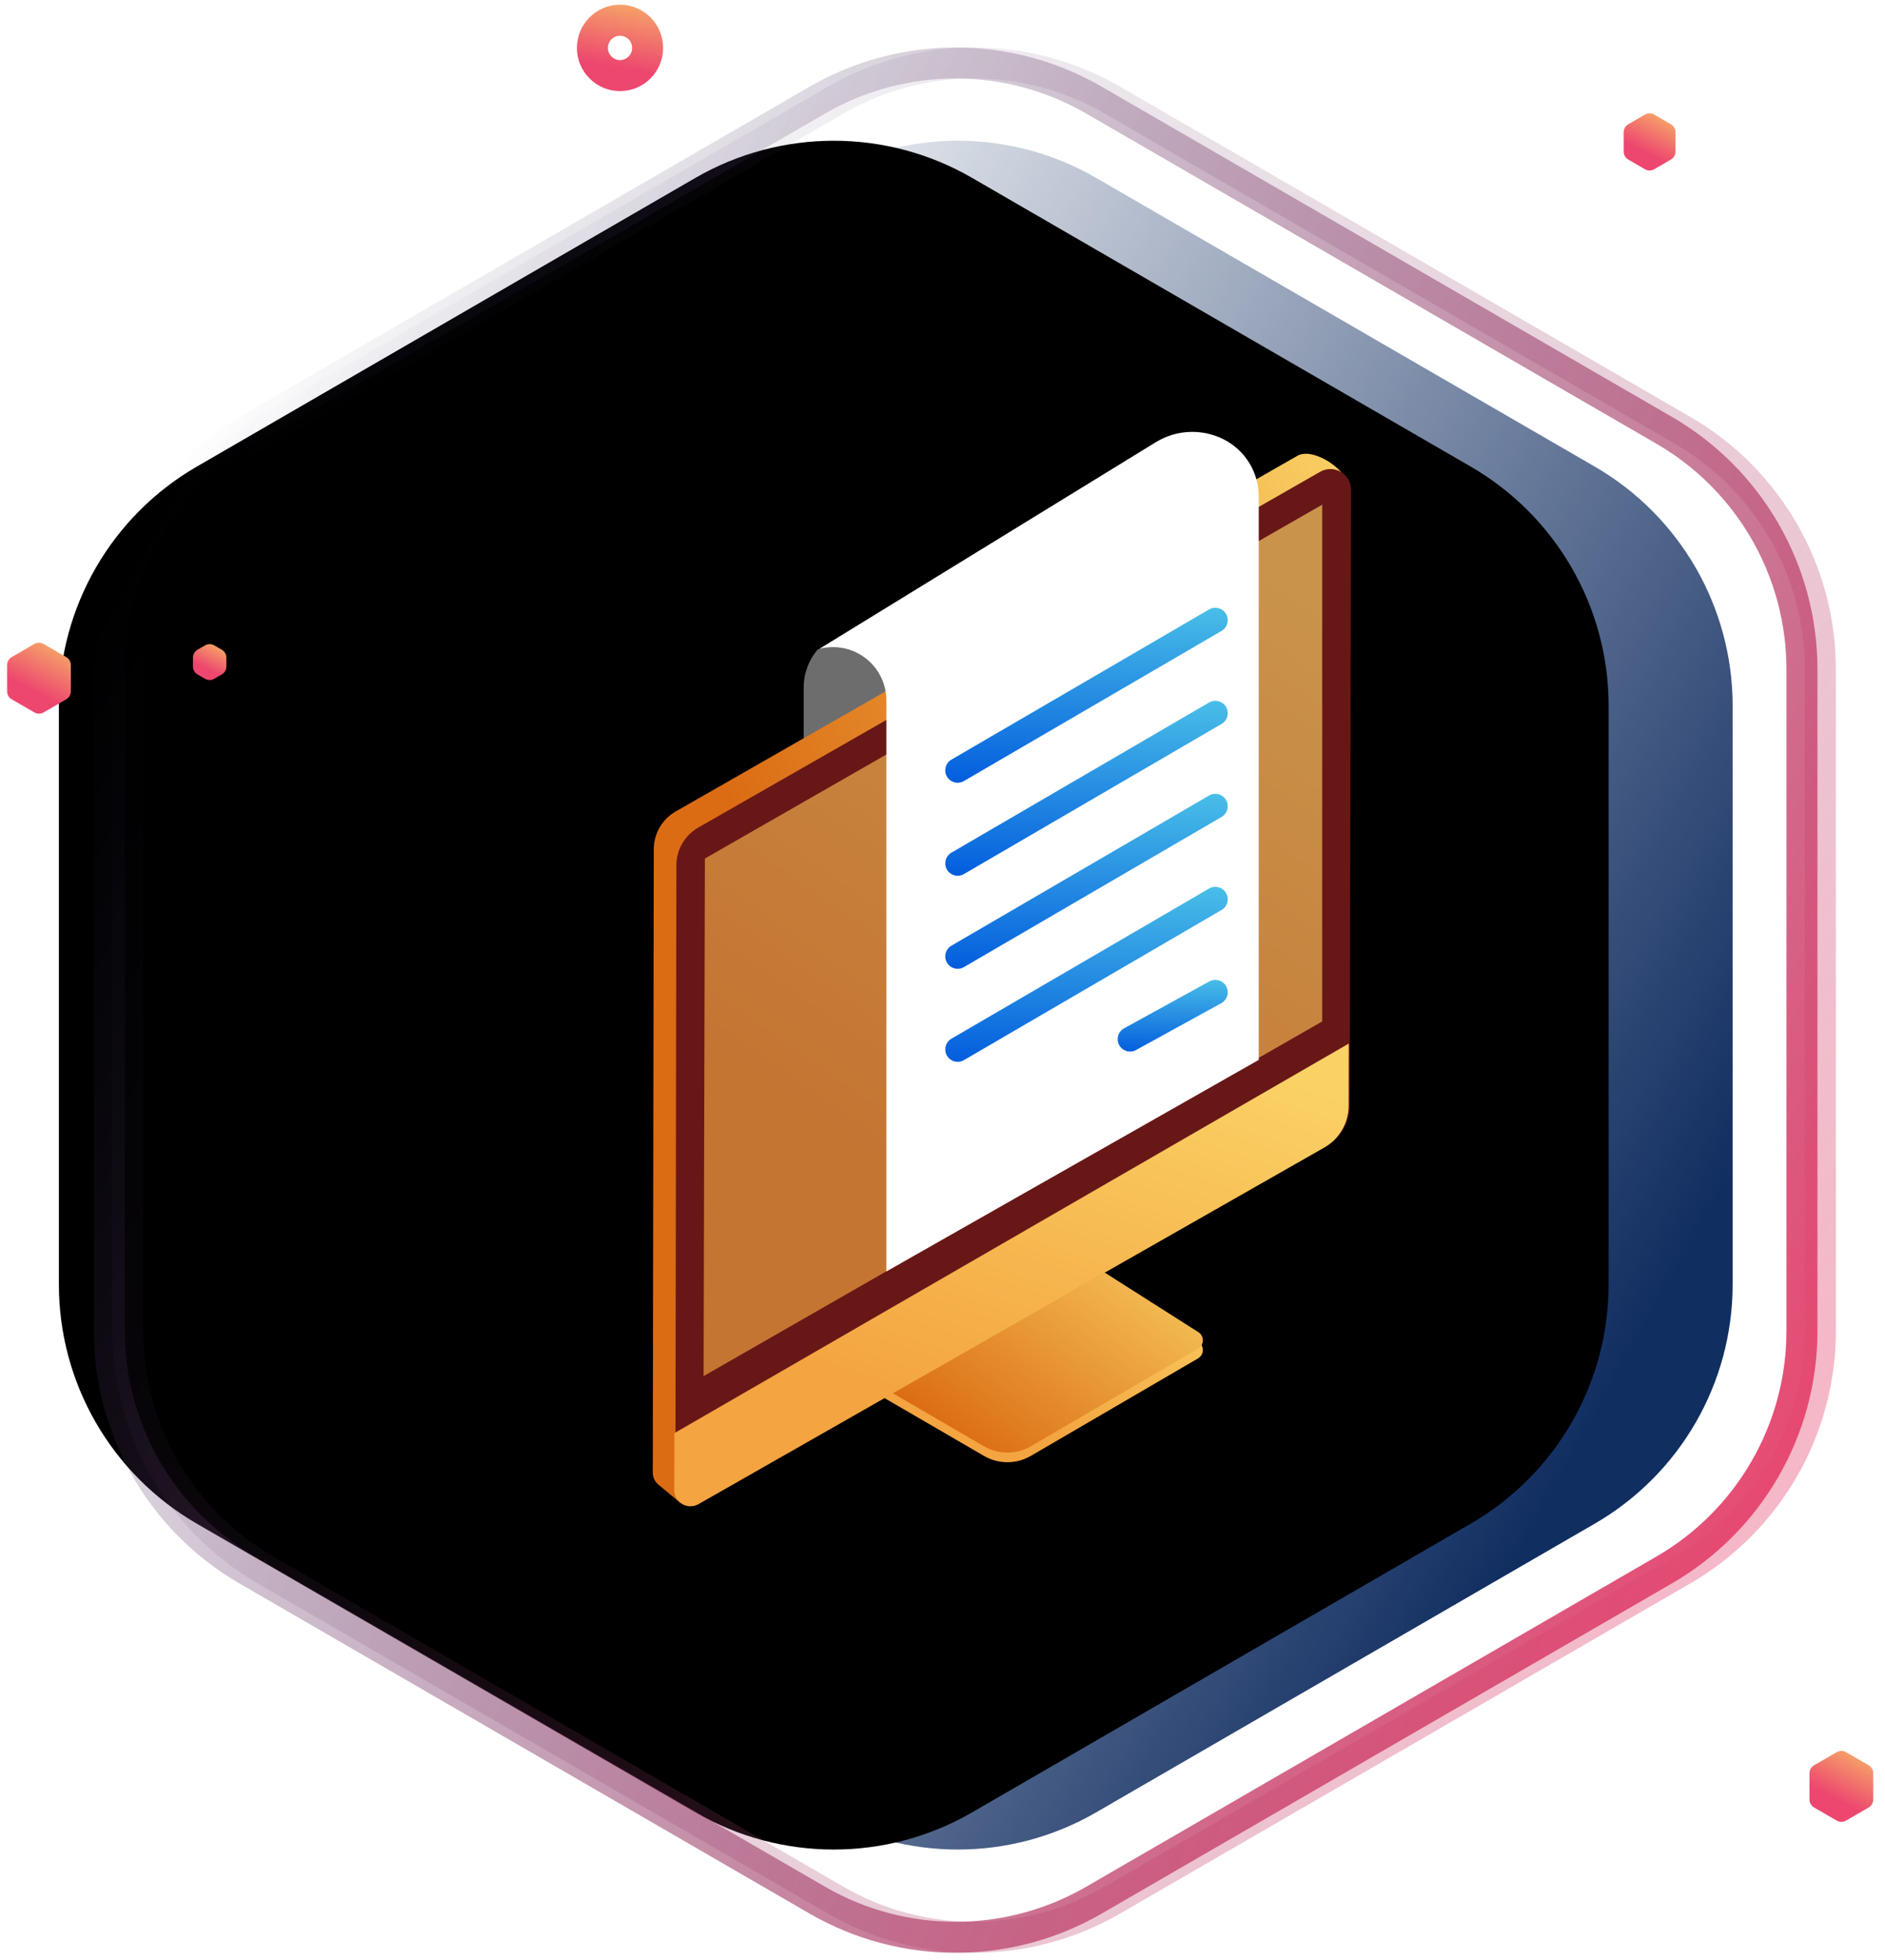 <svg xmlns="http://www.w3.org/2000/svg" xmlns:xlink="http://www.w3.org/1999/xlink" width="152px" height="158px" viewBox="0 0 152 158" version="1.1">
    <!-- Generator: Sketch 52.5 (67469) - http://www.bohemiancoding.com/sketch -->
    <title>developer articles</title>
    <desc>Created with Sketch.</desc>
    <defs>
        <linearGradient x1="22.518%" y1="12.822%" x2="100%" y2="60.635%" id="linearGradient-1">
            <stop stop-color="#112E61" stop-opacity="0" offset="0%"/>
            <stop stop-color="#112E61" offset="100%"/>
        </linearGradient>
        <path d="M79.578,8.96 L119.786,32.238 C126.665,36.22 130.9,43.566 130.9,51.515 L130.9,98.177 C130.9,106.126 126.665,113.472 119.786,117.454 L79.578,140.732 C72.674,144.729 64.161,144.729 57.257,140.732 L17.049,117.454 C10.17,113.472 5.934,106.126 5.934,98.177 L5.934,51.515 C5.934,43.566 10.17,36.22 17.049,32.238 L57.257,8.96 C64.161,4.963 72.674,4.963 79.578,8.96 Z" id="path-2"/>
        <filter x="-12.0%" y="-10.9%" width="124.0%" height="121.8%" filterUnits="objectBoundingBox" id="filter-3">
            <feGaussianBlur stdDeviation="10" in="SourceAlpha" result="shadowBlurInner1"/>
            <feOffset dx="-10" dy="0" in="shadowBlurInner1" result="shadowOffsetInner1"/>
            <feComposite in="shadowOffsetInner1" in2="SourceAlpha" operator="arithmetic" k2="-1" k3="1" result="shadowInnerInner1"/>
            <feColorMatrix values="0 0 0 0 0   0 0 0 0 0.027   0 0 0 0 0.133  0 0 0 0.24 0" type="matrix" in="shadowInnerInner1"/>
        </filter>
        <linearGradient x1="100%" y1="79.22%" x2="4.744%" y2="20.626%" id="linearGradient-4">
            <stop stop-color="#ED466F" offset="0%"/>
            <stop stop-color="#2B3362" stop-opacity="0" offset="100%"/>
        </linearGradient>
        <linearGradient x1="100%" y1="96.024%" x2="131.556%" y2="-77.014%" id="linearGradient-5">
            <stop stop-color="#ED466F" offset="0%"/>
            <stop stop-color="#FAD165" offset="100%"/>
        </linearGradient>
        <linearGradient x1="100%" y1="96.024%" x2="144.86%" y2="0%" id="linearGradient-6">
            <stop stop-color="#ED466F" offset="0%"/>
            <stop stop-color="#FAD165" offset="100%"/>
        </linearGradient>
        <linearGradient x1="75.142%" y1="52.408%" x2="0%" y2="-1.782%" id="linearGradient-7">
            <stop stop-color="#DB6C14" offset="0%"/>
            <stop stop-color="#FAD165" offset="100%"/>
        </linearGradient>
        <linearGradient x1="63.833%" y1="78.63%" x2="24.435%" y2="0%" id="linearGradient-8">
            <stop stop-color="#F4A440" offset="0%"/>
            <stop stop-color="#FAD165" offset="100%"/>
        </linearGradient>
        <linearGradient x1="90.397%" y1="69.513%" x2="0%" y2="-1.782%" id="linearGradient-9">
            <stop stop-color="#DB6C14" offset="0%"/>
            <stop stop-color="#FAD165" offset="100%"/>
        </linearGradient>
        <linearGradient x1="97.248%" y1="32.847%" x2="146.672%" y2="7.944%" id="linearGradient-10">
            <stop stop-color="#681717" offset="0%"/>
            <stop stop-color="#025CDD" offset="100%"/>
        </linearGradient>
        <linearGradient x1="50%" y1="0%" x2="50%" y2="100%" id="linearGradient-11">
            <stop stop-color="#4ABFE8" offset="0%"/>
            <stop stop-color="#025CDD" offset="100%"/>
        </linearGradient>
    </defs>
    <g id="Page-1" stroke="none" stroke-width="1" fill="none" fill-rule="evenodd">
        <g id="Development" transform="translate(-1046, -3539)">
            <g id="developer-articles" transform="translate(1037, 3533)">
                <g id="Group-39">
                    <g id="Group-24-Copy">
                        <g id="Group-6">
                            <g id="Group-97" transform="translate(0.583, 0.873)">
                                <rect id="Rectangle-Copy-6" fill-rule="nonzero" x="0" y="0" width="169.313" height="169.678"/>
                                <g id="Group-Copy" transform="translate(17.231, 10.511)">
                                    <g id="Polygon-Copy-5">
                                        <use fill="url(#linearGradient-1)" fill-rule="evenodd" xlink:href="#path-2"/>
                                        <use fill="black" fill-opacity="1" filter="url(#filter-3)" xlink:href="#path-2"/>
                                    </g>
                                    <path d="M79.406,2.691 L125.376,29.305 C132.255,33.287 136.49,40.633 136.49,48.582 L136.49,101.916 C136.49,109.864 132.255,117.211 125.376,121.193 L79.406,147.807 C72.502,151.804 63.988,151.804 57.085,147.807 L11.115,121.193 C4.236,117.211 5.06886024e-14,109.864 4.61852778e-14,101.916 L-3.55271368e-15,48.582 C-8.05603822e-15,40.633 4.236,33.287 11.115,29.305 L57.085,2.691 C63.988,-1.306 72.502,-1.306 79.406,2.691 Z" id="Polygon-Copy-4" stroke="url(#linearGradient-4)" stroke-width="2.5"/>
                                    <path d="M80.889,2.691 L126.859,29.305 C133.738,33.287 137.974,40.633 137.974,48.582 L137.974,101.916 C137.974,109.864 133.738,117.211 126.859,121.193 L80.889,147.807 C73.986,151.804 65.472,151.804 58.568,147.807 L12.598,121.193 C5.719,117.211 1.484,109.864 1.484,101.916 L1.484,48.582 C1.484,40.633 5.719,33.287 12.598,29.305 L58.568,2.691 C65.472,-1.306 73.986,-1.306 80.889,2.691 Z" id="Polygon-Copy-3" stroke="url(#linearGradient-4)" stroke-width="2.5" opacity="0.4"/>
                                </g>
                                <ellipse id="Oval-Copy-3" stroke="url(#linearGradient-5)" stroke-width="2.5" cx="58.413" cy="8.989" rx="2.225" ry="2.232"/>
                                <path d="M11.932,57.045 L13.759,58.103 C13.988,58.236 14.129,58.48 14.129,58.745 L14.129,60.865 C14.129,61.129 13.988,61.374 13.759,61.507 L11.932,62.565 C11.702,62.698 11.418,62.698 11.188,62.565 L9.361,61.507 C9.131,61.374 8.99,61.129 8.99,60.865 L8.99,58.745 C8.99,58.48 9.131,58.236 9.361,58.103 L11.188,57.045 C11.418,56.912 11.702,56.912 11.932,57.045 Z" id="Polygon-2-Copy-3" fill="url(#linearGradient-6)"/>
                                <path d="M157.271,146.389 L159.098,147.446 C159.328,147.579 159.469,147.824 159.469,148.089 L159.469,150.208 C159.469,150.473 159.328,150.718 159.098,150.851 L157.271,151.908 C157.041,152.042 156.757,152.042 156.527,151.908 L154.7,150.851 C154.471,150.718 154.329,150.473 154.329,150.208 L154.329,148.089 C154.329,147.824 154.471,147.579 154.7,147.446 L156.527,146.389 C156.757,146.255 157.041,146.255 157.271,146.389 Z" id="Polygon-2-Copy-13" fill="url(#linearGradient-6)"/>
                                <path d="M141.807,14.365 L143.153,15.145 C143.382,15.277 143.524,15.522 143.524,15.787 L143.524,17.35 C143.524,17.615 143.382,17.859 143.153,17.992 L141.807,18.772 C141.577,18.905 141.293,18.905 141.063,18.772 L139.717,17.992 C139.487,17.859 139.346,17.615 139.346,17.35 L139.346,15.787 C139.346,15.522 139.487,15.277 139.717,15.145 L141.063,14.365 C141.293,14.232 141.577,14.232 141.807,14.365 Z" id="Polygon-2-Copy-8" fill="url(#linearGradient-6)"/>
                                <path d="M25.695,57.16 L26.301,57.511 C26.53,57.644 26.672,57.889 26.672,58.154 L26.672,58.86 C26.672,59.125 26.53,59.369 26.301,59.502 L25.695,59.853 C25.464,59.986 25.181,59.986 24.951,59.853 L24.344,59.502 C24.115,59.369 23.974,59.125 23.974,58.86 L23.974,58.154 C23.974,57.889 24.115,57.644 24.344,57.511 L24.951,57.16 C25.181,57.027 25.464,57.027 25.695,57.16 Z" id="Polygon-2-Copy-4" fill="url(#linearGradient-6)"/>
                            </g>
                            <g id="Group-38" transform="translate(88, 85) scale(-1, 1) translate(-88, -85) translate(58, 40)">
                                <g id="Group-51" transform="translate(30, 45) scale(-1, 1) translate(-30, -45) translate(0, 2.5)">
                                    <g id="Group-45-Copy-2" transform="translate(31.247, 42.5) scale(-1, 1) translate(-31.247, -42.5) translate(2.497, 0)">
                                        <path d="M37.138,15.853 C36.377,16.756 35.997,17.807 35.997,19.007 C35.997,20.207 35.997,23.343 35.997,28.414 L44.193,28.414 L44.193,15.321 L40.095,15 L37.138,15.853 Z" id="Path-6" fill="#6D6D6D" transform="translate(40.095, 21.707) scale(-1, 1) translate(-40.095, -21.707) "/>
                                        <path d="M55.905,83.195 L54.135,84.662 L3.748,54.582 C2.65,53.926 1.961,52.758 1.918,51.48 L0.287,2.715 C0.284,1.435 3.08,-0.479 4.37,0.242 L54.509,28.921 C55.601,29.546 56.276,30.705 56.279,31.961 L56.358,82.229 C56.359,82.602 56.192,82.957 55.905,83.195 Z" id="Fill-91-Copy" fill="url(#linearGradient-7)" fill-rule="nonzero"/>
                                        <path d="M12.367,71.676 L22.295,65.364 C23.52,64.584 25.085,64.581 26.314,65.354 L39.641,73.743 C40.008,73.974 40.118,74.459 39.887,74.826 C39.82,74.933 39.727,75.023 39.617,75.087 L29.653,80.878 C28.484,81.558 27.04,81.557 25.871,80.876 L12.393,73.018 C12.018,72.8 11.892,72.319 12.11,71.944 C12.173,71.835 12.262,71.744 12.367,71.676 Z" id="Path-8-Copy-17" fill="url(#linearGradient-8)" fill-rule="nonzero"/>
                                        <path d="M12.367,70.899 L22.295,64.586 C23.52,63.807 25.085,63.803 26.314,64.577 L39.641,72.965 C40.008,73.196 40.118,73.681 39.887,74.048 C39.82,74.156 39.727,74.245 39.617,74.309 L29.653,80.101 C28.484,80.781 27.04,80.78 25.871,80.099 L12.393,72.241 C12.018,72.022 11.892,71.541 12.11,71.166 C12.173,71.058 12.262,70.966 12.367,70.899 Z" id="Path-8-Copy-18" fill="url(#linearGradient-9)" fill-rule="nonzero"/>
                                        <path d="M52.661,84.733 L2.058,55.905 C0.887,55.238 0.163,53.995 0.16,52.647 L0.053,2.986 C0.05,1.706 1.435,0.901 2.547,1.538 L52.687,30.217 C53.779,30.842 54.454,32 54.457,33.256 L54.534,83.643 C54.535,84.335 53.975,84.897 53.283,84.898 C53.065,84.898 52.85,84.841 52.661,84.733 Z" id="Fill-91" fill="url(#linearGradient-10)"/>
                                        <path d="M0.24,47.637 L54.617,79.042 L54.624,83.642 C54.625,84.357 54.044,84.938 53.325,84.94 C53.097,84.94 52.874,84.881 52.676,84.768 L2.216,56.021 C1.003,55.33 0.254,54.046 0.251,52.655 L0.24,47.637 Z" id="Path" fill="url(#linearGradient-8)" fill-rule="nonzero"/>
                                        <polygon id="Fill-93" fill="url(#linearGradient-8)" fill-rule="nonzero" opacity="0.664" points="2.38 4.189 52.158 32.717 52.261 74.443 2.38 45.852"/>
                                    </g>
                                </g>
                                <path d="M7.5,51.452 L37.525,68.507 L37.525,22.476 C37.525,20.099 39.452,18.172 41.829,18.172 C42.204,18.172 42.576,18.22 42.938,18.317 L15.796,1.649 C14.128,0.625 12.048,0.543 10.305,1.434 L10.305,1.434 C8.584,2.314 7.5,4.084 7.5,6.018 L7.5,51.452 Z" id="Path-151" fill="#FFFFFF"/>
                                <path d="M10.497,16.864 C10.02,16.586 9.858,15.974 10.136,15.497 C10.414,15.02 11.026,14.858 11.504,15.136 L32.28,27.242 C32.757,27.52 32.919,28.132 32.641,28.609 C32.363,29.086 31.751,29.248 31.273,28.97 L10.497,16.864 Z" id="Path-152" fill="url(#linearGradient-11)"/>
                                <path d="M10.497,24.364 C10.02,24.086 9.858,23.474 10.136,22.997 C10.414,22.52 11.026,22.358 11.504,22.636 L32.28,34.742 C32.757,35.02 32.919,35.632 32.641,36.109 C32.363,36.586 31.751,36.748 31.273,36.47 L10.497,24.364 Z" id="Path-152-Copy" fill="url(#linearGradient-11)"/>
                                <path d="M10.497,31.864 C10.02,31.586 9.858,30.974 10.136,30.497 C10.414,30.02 11.026,29.858 11.504,30.136 L32.28,42.242 C32.757,42.52 32.919,43.132 32.641,43.609 C32.363,44.086 31.751,44.248 31.273,43.97 L10.497,31.864 Z" id="Path-152-Copy-2" fill="url(#linearGradient-11)"/>
                                <path d="M10.497,39.364 C10.02,39.086 9.858,38.474 10.136,37.997 C10.414,37.52 11.026,37.358 11.504,37.636 L32.28,49.742 C32.757,50.02 32.919,50.632 32.641,51.109 C32.363,51.586 31.751,51.748 31.273,51.47 L10.497,39.364 Z" id="Path-152-Copy-3" fill="url(#linearGradient-11)"/>
                                <path d="M10.497,46.864 C10.02,46.586 9.858,45.974 10.136,45.497 C10.414,45.02 11.026,44.858 11.504,45.136 L18.377,48.915 C18.854,49.193 19.016,49.805 18.738,50.282 C18.46,50.759 17.848,50.921 17.37,50.643 L10.497,46.864 Z" id="Path-152-Copy-4" fill="url(#linearGradient-11)"/>
                            </g>
                        </g>
                    </g>
                </g>
            </g>
        </g>
    </g>
</svg>